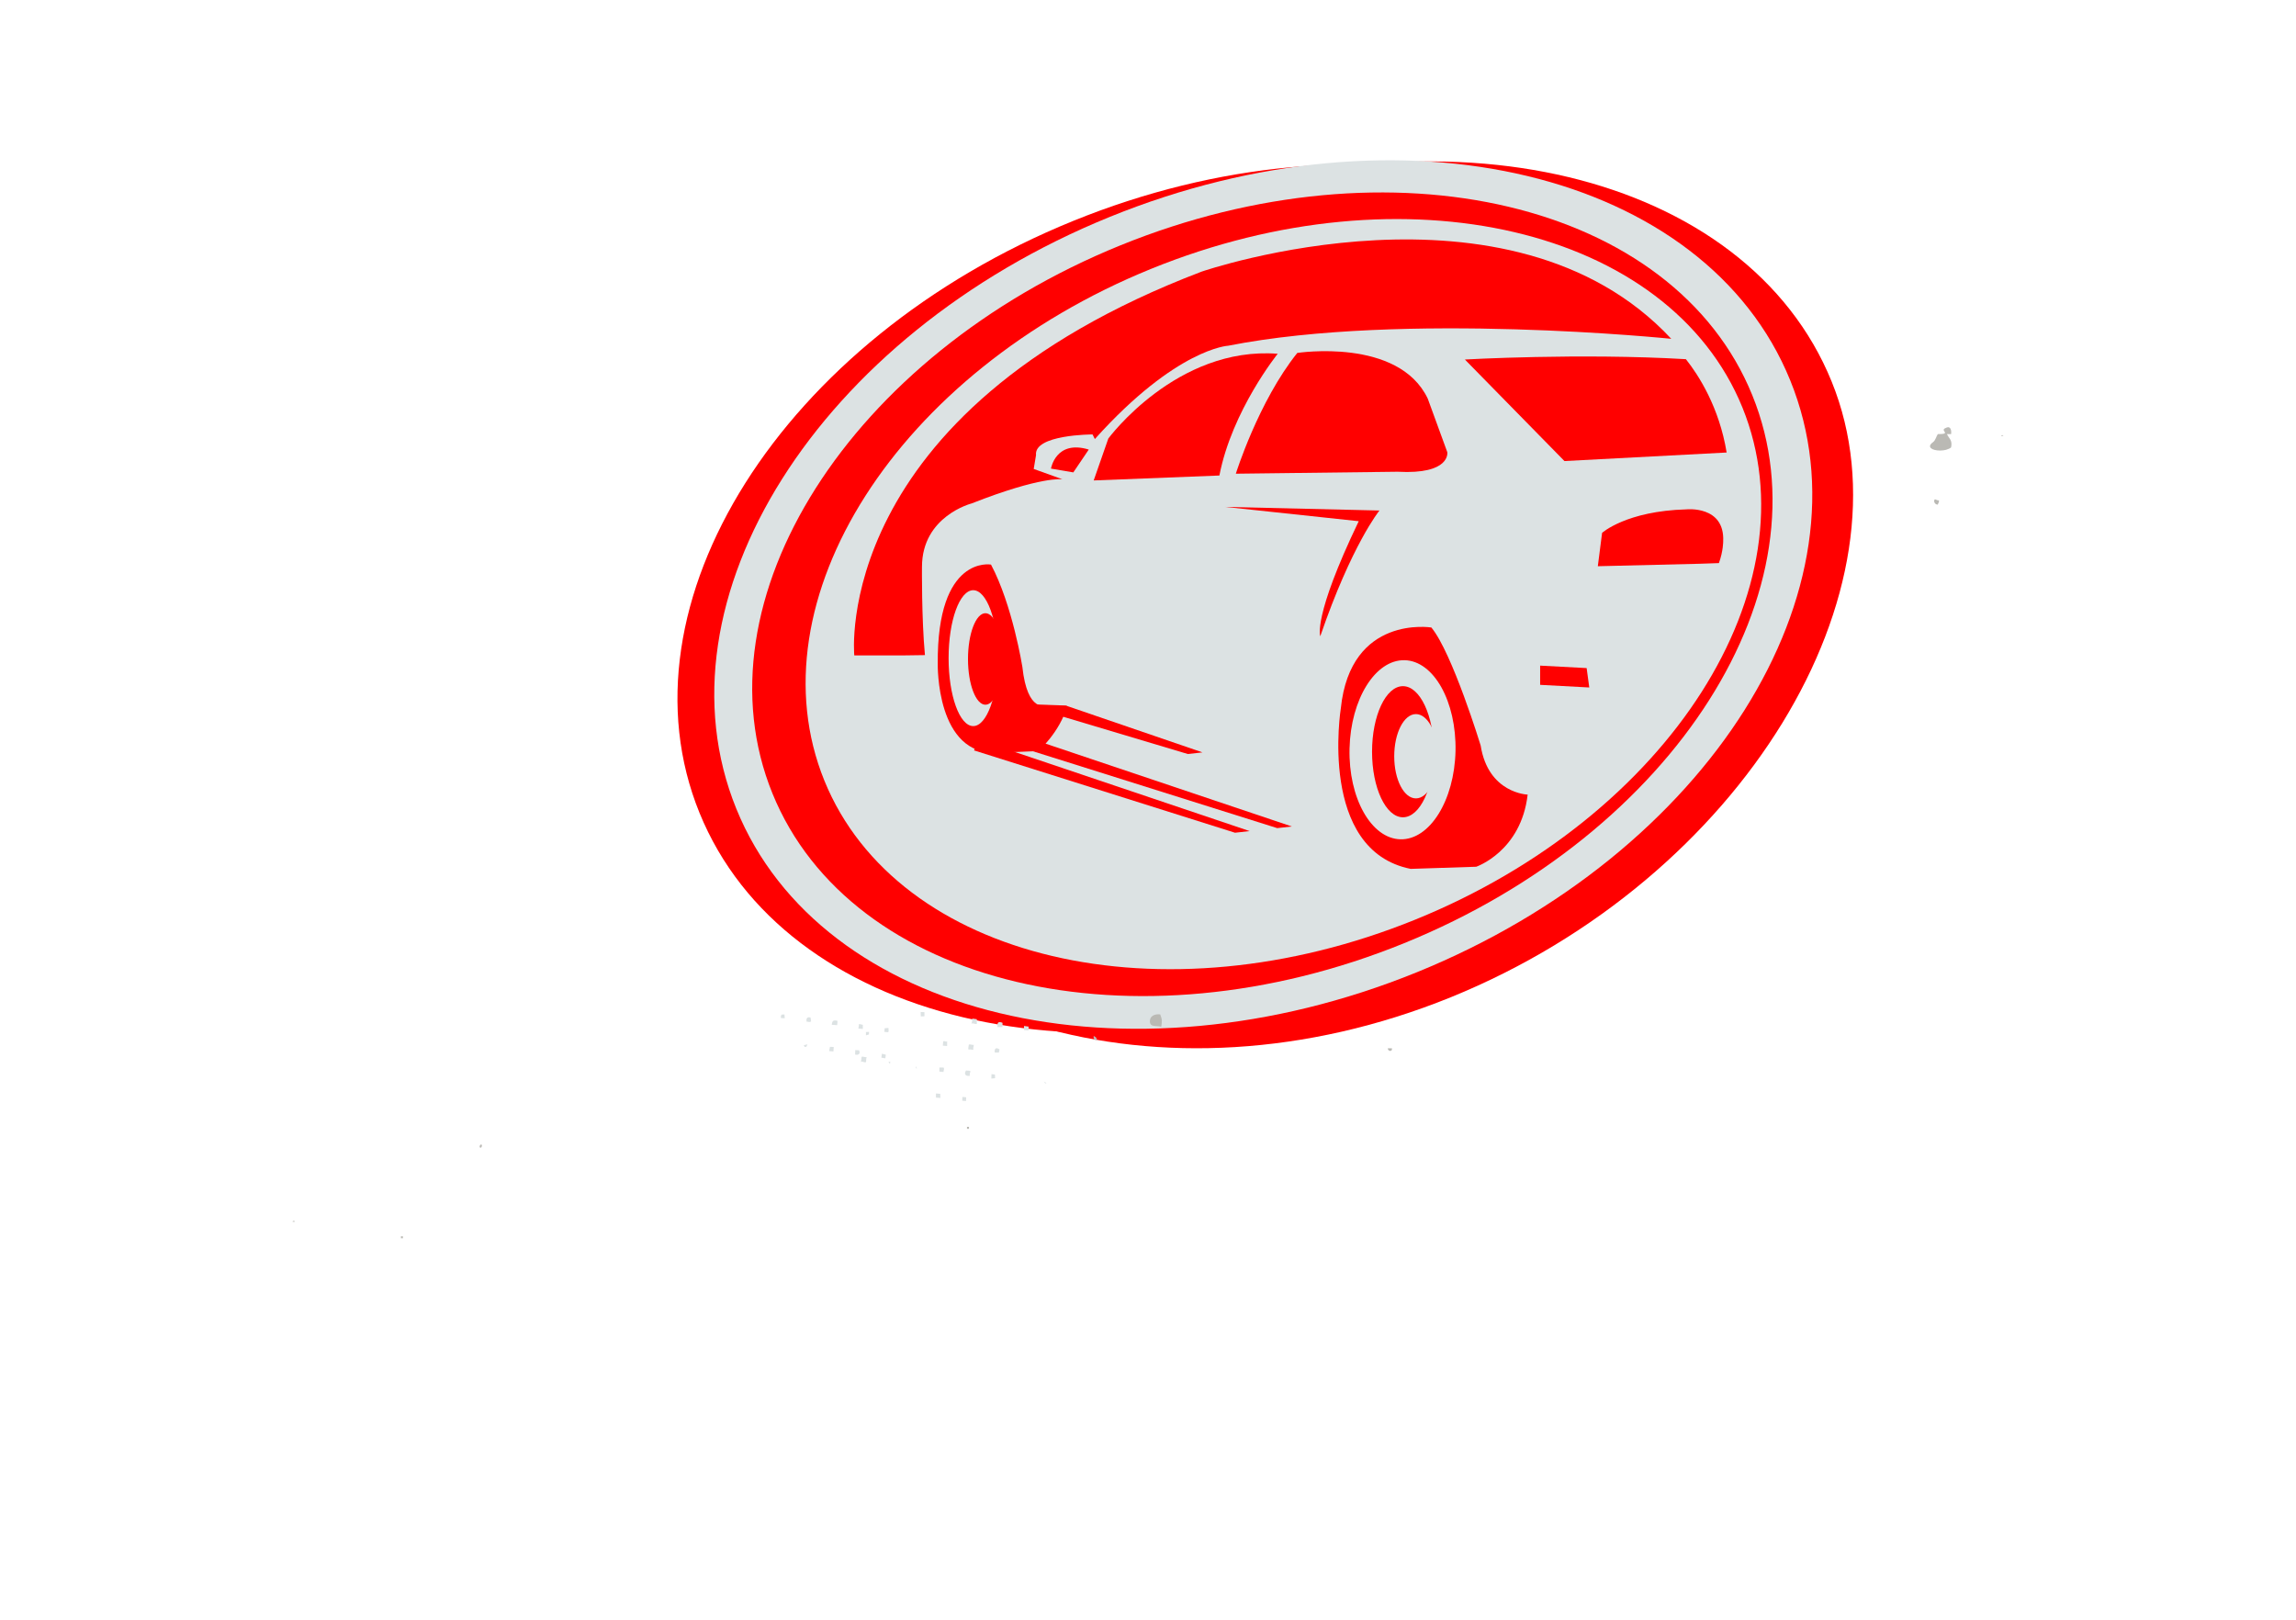 <svg xmlns="http://www.w3.org/2000/svg" version="1.1" xmlns:xlink="http://www.w3.org/1999/xlink" xmlns:svgjs="http://svgjs.dev/svgjs" viewBox="0 0 13.973 9.862"><g transform="matrix(1,0,0,1,0.975,7.786)"><rect width="13.973" height="13.973" x="-0.975" y="-9.841" fill="#ffffff"></rect><g><path d=" M 0.608 0.03 Q 0.784 0.03 0.913 0.094 Q 1.042 0.158 1.112 0.275 Q 1.182 0.393 1.182 0.555 Q 1.182 0.717 1.112 0.835 Q 1.042 0.953 0.913 1.016 Q 0.784 1.08 0.608 1.08 L 0.251 1.08 L 0.249 1.017 Q 0.292 1.017 0.34 1.017 Q 0.387 1.017 0.431 1.017 Q 0.476 1.017 0.512 1.017 Q 0.547 1.017 0.569 1.017 Q 0.59 1.017 0.59 1.017 Q 0.698 1.017 0.775 0.961 Q 0.854 0.905 0.896 0.801 Q 0.938 0.698 0.938 0.555 Q 0.938 0.413 0.896 0.309 Q 0.854 0.206 0.775 0.149 Q 0.698 0.093 0.59 0.093 Q 0.59 0.093 0.568 0.093 Q 0.546 0.093 0.509 0.093 Q 0.471 0.093 0.424 0.093 Q 0.378 0.093 0.329 0.093 Q 0.279 0.093 0.234 0.093 L 0.234 0.03 L 0.608 0.03 M 0.404 0.03 L 0.404 1.08 L 0.178 1.08 L 0.178 0.03 L 0.404 0.03 M 0.183 0.971 L 0.183 1.08 L 0.063 1.08 L 0.063 1.065 Q 0.063 1.065 0.073 1.065 Q 0.083 1.065 0.083 1.065 Q 0.121 1.065 0.149 1.037 Q 0.177 1.01 0.178 0.971 L 0.183 0.971 M 0.183 0.14 L 0.178 0.14 Q 0.178 0.101 0.15 0.073 Q 0.121 0.045 0.083 0.045 Q 0.083 0.045 0.073 0.045 Q 0.065 0.045 0.065 0.045 L 0.063 0.03 L 0.183 0.03 L 0.183 0.14 M 1.618 0.03 L 1.618 1.08 L 1.393 1.08 L 1.393 0.03 L 1.618 0.03 M 2.014 1.016 L 2.05 1.08 L 1.614 1.08 L 1.614 1.016 L 2.014 1.016 M 1.959 0.531 L 1.959 0.594 L 1.614 0.594 L 1.614 0.531 L 1.959 0.531 M 2.032 0.03 L 2.032 0.095 L 1.614 0.095 L 1.614 0.03 L 2.032 0.03 M 2.124 0.774 L 2.055 1.08 L 1.761 1.08 L 1.815 1.016 Q 1.89 1.016 1.947 0.986 Q 2.004 0.957 2.044 0.902 Q 2.085 0.848 2.109 0.774 L 2.124 0.774 M 1.959 0.591 L 1.959 0.735 L 1.944 0.735 L 1.944 0.722 Q 1.944 0.667 1.908 0.632 Q 1.872 0.596 1.816 0.594 L 1.816 0.591 L 1.959 0.591 M 1.959 0.39 L 1.959 0.534 L 1.816 0.534 L 1.816 0.531 Q 1.872 0.53 1.908 0.493 Q 1.944 0.456 1.944 0.402 L 1.944 0.39 L 1.959 0.39 M 2.032 0.09 L 2.032 0.266 L 2.017 0.266 L 2.017 0.248 Q 2.017 0.179 1.976 0.137 Q 1.935 0.095 1.864 0.093 L 1.864 0.09 L 2.032 0.09 M 2.032 0.003 L 2.032 0.046 L 1.849 0.03 Q 1.882 0.03 1.919 0.026 Q 1.956 0.021 1.987 0.015 Q 2.019 0.009 2.032 0.003 M 1.398 0.971 L 1.398 1.08 L 1.278 1.08 L 1.278 1.065 Q 1.278 1.065 1.288 1.065 Q 1.297 1.065 1.297 1.065 Q 1.336 1.065 1.364 1.037 Q 1.392 1.01 1.393 0.971 L 1.398 0.971 M 1.398 0.14 L 1.393 0.14 Q 1.392 0.101 1.364 0.073 Q 1.336 0.045 1.297 0.045 Q 1.297 0.045 1.288 0.045 Q 1.278 0.045 1.278 0.045 L 1.278 0.03 L 1.398 0.03 L 1.398 0.14 M 2.78 0.034 L 2.78 1.08 L 2.555 1.08 L 2.555 0.034 L 2.78 0.034 M 3.147 0.028 L 3.147 0.092 L 2.187 0.092 L 2.187 0.028 L 3.147 0.028 M 3.147 0.087 L 3.147 0.264 L 3.132 0.263 L 3.132 0.246 Q 3.132 0.176 3.091 0.134 Q 3.05 0.093 2.979 0.092 L 2.979 0.087 L 3.147 0.087 M 3.147 0.002 L 3.147 0.045 L 2.964 0.028 Q 2.997 0.028 3.034 0.024 Q 3.071 0.02 3.102 0.014 Q 3.134 0.008 3.147 0.002 M 2.559 0.971 L 2.559 1.08 L 2.439 1.08 L 2.439 1.065 Q 2.439 1.065 2.449 1.065 Q 2.459 1.065 2.459 1.065 Q 2.498 1.065 2.525 1.037 Q 2.553 1.01 2.555 0.971 L 2.559 0.971 M 2.775 0.971 L 2.78 0.971 Q 2.781 1.01 2.809 1.037 Q 2.837 1.065 2.876 1.065 Q 2.876 1.065 2.885 1.065 Q 2.895 1.065 2.895 1.065 L 2.895 1.08 L 2.775 1.08 L 2.775 0.971 M 2.354 0.087 L 2.354 0.092 Q 2.285 0.093 2.243 0.134 Q 2.202 0.176 2.202 0.246 L 2.202 0.263 L 2.187 0.264 L 2.187 0.087 L 2.354 0.087 M 2.187 0.002 Q 2.202 0.008 2.233 0.014 Q 2.264 0.02 2.301 0.024 Q 2.339 0.028 2.37 0.028 L 2.187 0.045 L 2.187 0.002 M 3.568 0 L 4.057 1.071 L 3.789 1.071 L 3.477 0.29 L 3.568 0 M 3.246 0.971 Q 3.234 1.001 3.241 1.022 Q 3.249 1.042 3.267 1.054 Q 3.285 1.065 3.303 1.065 L 3.316 1.065 L 3.316 1.08 L 2.995 1.08 L 2.995 1.065 Q 2.995 1.065 3.002 1.065 Q 3.009 1.065 3.009 1.065 Q 3.043 1.065 3.08 1.043 Q 3.117 1.022 3.141 0.971 L 3.246 0.971 M 3.568 0 L 3.574 0.183 L 3.202 1.076 L 3.093 1.076 L 3.481 0.197 Q 3.486 0.188 3.497 0.163 Q 3.508 0.138 3.521 0.107 Q 3.534 0.075 3.544 0.046 Q 3.555 0.016 3.555 0 L 3.568 0 M 3.726 0.723 L 3.726 0.786 L 3.285 0.786 L 3.285 0.723 L 3.726 0.723 M 3.748 0.971 L 4.011 0.971 Q 4.036 1.022 4.072 1.043 Q 4.108 1.065 4.143 1.065 Q 4.143 1.065 4.149 1.065 Q 4.155 1.065 4.155 1.065 L 4.155 1.08 L 3.678 1.08 L 3.678 1.065 L 3.691 1.065 Q 3.721 1.065 3.744 1.04 Q 3.766 1.016 3.748 0.971 M 4.519 0.03 L 4.519 1.08 L 4.294 1.08 L 4.294 0.03 L 4.519 0.03 M 4.299 0.971 L 4.299 1.08 L 4.179 1.08 L 4.179 1.065 Q 4.179 1.065 4.189 1.065 Q 4.198 1.065 4.198 1.065 Q 4.237 1.065 4.265 1.037 Q 4.293 1.01 4.294 0.971 L 4.299 0.971 M 4.299 0.14 L 4.294 0.14 Q 4.293 0.101 4.265 0.073 Q 4.237 0.045 4.198 0.045 Q 4.198 0.045 4.189 0.045 Q 4.179 0.045 4.179 0.045 L 4.179 0.03 L 4.299 0.03 L 4.299 0.14 M 4.515 0.971 L 4.519 0.971 Q 4.521 1.01 4.549 1.037 Q 4.576 1.065 4.615 1.065 Q 4.615 1.065 4.624 1.065 Q 4.633 1.065 4.635 1.065 L 4.635 1.08 L 4.515 1.08 L 4.515 0.971 M 4.515 0.14 L 4.515 0.03 L 4.635 0.03 L 4.635 0.045 Q 4.633 0.045 4.624 0.045 Q 4.615 0.045 4.615 0.045 Q 4.576 0.045 4.549 0.073 Q 4.521 0.101 4.519 0.14 L 4.515 0.14 M 5.103 0.03 L 5.103 1.08 L 4.878 1.08 L 4.878 0.03 L 5.103 0.03 M 5.499 1.016 L 5.535 1.08 L 5.098 1.08 L 5.098 1.016 L 5.499 1.016 M 5.608 0.774 L 5.539 1.08 L 5.245 1.08 L 5.299 1.016 Q 5.374 1.016 5.431 0.986 Q 5.488 0.957 5.529 0.902 Q 5.569 0.848 5.593 0.774 L 5.608 0.774 M 4.882 0.971 L 4.882 1.08 L 4.762 1.08 L 4.762 1.065 Q 4.762 1.065 4.772 1.065 Q 4.782 1.065 4.782 1.065 Q 4.821 1.065 4.849 1.037 Q 4.876 1.01 4.878 0.971 L 4.882 0.971 M 4.882 0.14 L 4.878 0.14 Q 4.876 0.101 4.849 0.073 Q 4.821 0.045 4.782 0.045 Q 4.782 0.045 4.772 0.045 Q 4.762 0.045 4.762 0.045 L 4.762 0.03 L 4.882 0.03 L 4.882 0.14 M 5.098 0.14 L 5.098 0.03 L 5.218 0.03 L 5.218 0.045 Q 5.217 0.045 5.208 0.045 Q 5.199 0.045 5.199 0.045 Q 5.16 0.045 5.132 0.073 Q 5.104 0.101 5.103 0.14 L 5.098 0.14 M 6.613 0.03 Q 6.79 0.03 6.919 0.094 Q 7.048 0.158 7.118 0.275 Q 7.188 0.393 7.188 0.555 Q 7.188 0.717 7.118 0.835 Q 7.048 0.953 6.919 1.016 Q 6.79 1.08 6.613 1.08 L 6.256 1.08 L 6.255 1.017 Q 6.298 1.017 6.346 1.017 Q 6.393 1.017 6.437 1.017 Q 6.481 1.017 6.517 1.017 Q 6.553 1.017 6.574 1.017 Q 6.595 1.017 6.595 1.017 Q 6.703 1.017 6.781 0.961 Q 6.859 0.905 6.901 0.801 Q 6.943 0.698 6.943 0.555 Q 6.943 0.413 6.901 0.309 Q 6.859 0.206 6.781 0.149 Q 6.703 0.093 6.595 0.093 Q 6.595 0.093 6.574 0.093 Q 6.552 0.093 6.514 0.093 Q 6.477 0.093 6.43 0.093 Q 6.384 0.093 6.334 0.093 Q 6.285 0.093 6.24 0.093 L 6.24 0.03 L 6.613 0.03 M 6.409 0.03 L 6.409 1.08 L 6.184 1.08 L 6.184 0.03 L 6.409 0.03 M 6.189 0.971 L 6.189 1.08 L 6.069 1.08 L 6.069 1.065 Q 6.069 1.065 6.079 1.065 Q 6.088 1.065 6.088 1.065 Q 6.127 1.065 6.155 1.037 Q 6.183 1.01 6.184 0.971 L 6.189 0.971 M 6.189 0.14 L 6.184 0.14 Q 6.184 0.101 6.156 0.073 Q 6.127 0.045 6.088 0.045 Q 6.088 0.045 6.079 0.045 Q 6.07 0.045 6.07 0.045 L 6.069 0.03 L 6.189 0.03 L 6.189 0.14 M 7.624 0.03 L 7.624 1.08 L 7.399 1.08 L 7.399 0.03 L 7.624 0.03 M 7.404 0.971 L 7.404 1.08 L 7.284 1.08 L 7.284 1.065 Q 7.284 1.065 7.294 1.065 Q 7.303 1.065 7.303 1.065 Q 7.342 1.065 7.37 1.037 Q 7.398 1.01 7.399 0.971 L 7.404 0.971 M 7.404 0.14 L 7.399 0.14 Q 7.398 0.101 7.37 0.073 Q 7.342 0.045 7.303 0.045 Q 7.303 0.045 7.294 0.045 Q 7.284 0.045 7.284 0.045 L 7.284 0.03 L 7.404 0.03 L 7.404 0.14 M 7.62 0.971 L 7.624 0.971 Q 7.626 1.01 7.654 1.037 Q 7.681 1.065 7.72 1.065 Q 7.72 1.065 7.729 1.065 Q 7.738 1.065 7.74 1.065 L 7.74 1.08 L 7.62 1.08 L 7.62 0.971 M 7.62 0.14 L 7.62 0.03 L 7.74 0.03 L 7.74 0.045 Q 7.738 0.045 7.729 0.045 Q 7.72 0.045 7.72 0.045 Q 7.681 0.045 7.654 0.073 Q 7.626 0.101 7.624 0.14 L 7.62 0.14 M 8.193 0.03 L 8.386 0.03 Q 8.454 0.03 8.518 0.045 Q 8.583 0.06 8.633 0.093 Q 8.683 0.126 8.713 0.18 Q 8.743 0.234 8.743 0.314 Q 8.743 0.377 8.717 0.439 Q 8.691 0.501 8.637 0.545 Q 8.583 0.59 8.497 0.599 Q 8.545 0.614 8.585 0.653 Q 8.625 0.692 8.65 0.731 Q 8.652 0.734 8.668 0.758 Q 8.683 0.782 8.707 0.817 Q 8.73 0.852 8.755 0.888 Q 8.781 0.924 8.802 0.951 Q 8.835 0.992 8.862 1.016 Q 8.889 1.041 8.919 1.052 Q 8.949 1.064 8.988 1.065 L 8.988 1.08 L 8.841 1.08 Q 8.76 1.08 8.694 1.065 Q 8.628 1.05 8.577 1.016 Q 8.526 0.983 8.488 0.924 Q 8.476 0.906 8.462 0.878 Q 8.448 0.851 8.433 0.819 Q 8.418 0.788 8.404 0.758 Q 8.389 0.729 8.379 0.705 Q 8.368 0.681 8.364 0.667 Q 8.344 0.62 8.318 0.596 Q 8.292 0.572 8.262 0.567 L 8.262 0.552 Q 8.266 0.552 8.28 0.552 Q 8.293 0.552 8.308 0.552 Q 8.349 0.552 8.387 0.536 Q 8.425 0.519 8.455 0.482 Q 8.485 0.444 8.497 0.378 Q 8.5 0.365 8.503 0.347 Q 8.505 0.329 8.503 0.306 Q 8.499 0.198 8.449 0.148 Q 8.4 0.098 8.326 0.096 Q 8.305 0.095 8.281 0.095 Q 8.256 0.096 8.236 0.096 Q 8.215 0.096 8.208 0.096 Q 8.208 0.095 8.204 0.079 Q 8.2 0.063 8.197 0.046 Q 8.193 0.03 8.193 0.03 M 8.212 0.03 L 8.212 1.08 L 7.987 1.08 L 7.987 0.03 L 8.212 0.03 M 7.992 0.971 L 7.992 1.08 L 7.872 1.08 L 7.872 1.065 Q 7.873 1.065 7.882 1.065 Q 7.89 1.065 7.891 1.065 Q 7.93 1.065 7.958 1.037 Q 7.986 1.01 7.987 0.971 L 7.992 0.971 M 7.992 0.14 L 7.987 0.14 Q 7.986 0.101 7.958 0.073 Q 7.93 0.045 7.891 0.045 Q 7.89 0.045 7.882 0.045 Q 7.873 0.045 7.872 0.045 L 7.872 0.03 L 7.992 0.03 L 7.992 0.14 M 8.208 0.971 L 8.212 0.971 Q 8.212 1.01 8.241 1.037 Q 8.269 1.065 8.308 1.065 Q 8.311 1.065 8.319 1.065 Q 8.326 1.065 8.326 1.065 L 8.326 1.08 L 8.208 1.08 L 8.208 0.971 M 9.313 0.03 L 9.313 1.08 L 9.088 1.08 L 9.088 0.03 L 9.313 0.03 M 9.709 1.016 L 9.745 1.08 L 9.309 1.08 L 9.309 1.016 L 9.709 1.016 M 9.654 0.531 L 9.654 0.594 L 9.309 0.594 L 9.309 0.531 L 9.654 0.531 M 9.727 0.03 L 9.727 0.095 L 9.309 0.095 L 9.309 0.03 L 9.727 0.03 M 9.819 0.774 L 9.75 1.08 L 9.456 1.08 L 9.51 1.016 Q 9.585 1.016 9.642 0.986 Q 9.699 0.957 9.739 0.902 Q 9.78 0.848 9.804 0.774 L 9.819 0.774 M 9.654 0.591 L 9.654 0.735 L 9.639 0.735 L 9.639 0.722 Q 9.639 0.667 9.603 0.632 Q 9.567 0.596 9.511 0.594 L 9.511 0.591 L 9.654 0.591 M 9.654 0.39 L 9.654 0.534 L 9.511 0.534 L 9.511 0.531 Q 9.567 0.53 9.603 0.493 Q 9.639 0.456 9.639 0.402 L 9.639 0.39 L 9.654 0.39 M 9.727 0.09 L 9.727 0.266 L 9.712 0.266 L 9.712 0.248 Q 9.712 0.179 9.671 0.137 Q 9.63 0.095 9.559 0.093 L 9.559 0.09 L 9.727 0.09 M 9.727 0.003 L 9.727 0.046 L 9.544 0.03 Q 9.577 0.03 9.614 0.026 Q 9.651 0.021 9.682 0.015 Q 9.714 0.009 9.727 0.003 M 9.093 0.971 L 9.093 1.08 L 8.973 1.08 L 8.973 1.065 Q 8.973 1.065 8.983 1.065 Q 8.992 1.065 8.992 1.065 Q 9.031 1.065 9.059 1.037 Q 9.087 1.01 9.088 0.971 L 9.093 0.971 M 9.093 0.14 L 9.088 0.14 Q 9.087 0.101 9.059 0.073 Q 9.031 0.045 8.992 0.045 Q 8.992 0.045 8.983 0.045 Q 8.973 0.045 8.973 0.045 L 8.973 0.03 L 9.093 0.03 L 9.093 0.14 M 10.932 0.642 L 10.946 0.9 Q 10.913 0.956 10.857 1.001 Q 10.802 1.046 10.719 1.073 Q 10.637 1.101 10.524 1.101 Q 10.341 1.1 10.204 1.034 Q 10.067 0.969 9.992 0.848 Q 9.917 0.726 9.917 0.554 Q 9.917 0.386 9.99 0.263 Q 10.064 0.141 10.201 0.075 Q 10.338 0.009 10.529 0.009 Q 10.649 0.009 10.744 0.033 Q 10.839 0.057 10.902 0.092 L 10.905 0.348 L 10.892 0.348 Q 10.851 0.2 10.76 0.136 Q 10.668 0.072 10.545 0.072 Q 10.425 0.072 10.34 0.131 Q 10.254 0.189 10.208 0.296 Q 10.161 0.402 10.161 0.551 Q 10.161 0.699 10.205 0.807 Q 10.25 0.915 10.331 0.975 Q 10.413 1.035 10.524 1.038 Q 10.64 1.038 10.719 1.001 Q 10.799 0.963 10.847 0.876 Q 10.896 0.789 10.92 0.642 L 10.932 0.642 M 11.636 0.034 L 11.636 1.08 L 11.411 1.08 L 11.411 0.034 L 11.636 0.034 M 12.003 0.028 L 12.003 0.092 L 11.043 0.092 L 11.043 0.028 L 12.003 0.028 M 12.003 0.087 L 12.003 0.264 L 11.988 0.263 L 11.988 0.246 Q 11.988 0.176 11.947 0.134 Q 11.906 0.093 11.835 0.092 L 11.835 0.087 L 12.003 0.087 M 12.003 0.002 L 12.003 0.045 L 11.82 0.028 Q 11.853 0.028 11.89 0.024 Q 11.927 0.02 11.958 0.014 Q 11.99 0.008 12.003 0.002 M 11.415 0.971 L 11.415 1.08 L 11.295 1.08 L 11.295 1.065 Q 11.295 1.065 11.305 1.065 Q 11.315 1.065 11.315 1.065 Q 11.354 1.065 11.381 1.037 Q 11.409 1.01 11.411 0.971 L 11.415 0.971 M 11.631 0.971 L 11.636 0.971 Q 11.637 1.01 11.665 1.037 Q 11.693 1.065 11.732 1.065 Q 11.732 1.065 11.741 1.065 Q 11.751 1.065 11.751 1.065 L 11.751 1.08 L 11.631 1.08 L 11.631 0.971 M 11.21 0.087 L 11.21 0.092 Q 11.141 0.093 11.099 0.134 Q 11.058 0.176 11.058 0.246 L 11.058 0.263 L 11.043 0.264 L 11.043 0.087 L 11.21 0.087 M 11.043 0.002 Q 11.058 0.008 11.089 0.014 Q 11.12 0.02 11.157 0.024 Q 11.195 0.028 11.226 0.028 L 11.043 0.045 L 11.043 0.002" fill="#ffffff" fill-rule="nonzero"></path></g><g></g><g clip-path="url(#SvgjsClipPath1002)"><g clip-path="url(#b4b85c17f-eaaa-4a0b-8272-aebd88ee70158323d619-a97f-405d-951a-021124fef76b)"><path d=" M 3.758 -2.857 C 4.274 -1.588 6.084 -0.998 7.855 -1.717 C 9.626 -2.437 10.688 -4.195 10.172 -5.464 C 9.656 -6.734 7.802 -7.179 6.031 -6.459 C 4.26 -5.739 3.242 -4.127 3.758 -2.857" fill="#ff0000" transform="matrix(1,0,0,1,0,0)" fill-rule="nonzero"></path></g><g clip-path="url(#b4b85c17f-eaaa-4a0b-8272-aebd88ee70158323d619-a97f-405d-951a-021124fef76b)"><path d=" M 3.978 -2.951 C 4.455 -1.778 6.176 -1.369 7.823 -2.039 C 9.469 -2.708 10.418 -4.201 9.941 -5.374 C 9.464 -6.547 7.743 -6.955 6.096 -6.286 C 4.45 -5.617 3.501 -4.123 3.978 -2.951" fill="#ff0000" transform="matrix(1,0,0,1,0,0)" fill-rule="nonzero"></path></g><g clip-path="url(#b4b85c17f-eaaa-4a0b-8272-aebd88ee70158323d619-a97f-405d-951a-021124fef76b)"><path d=" M 5.146 -3.795 C 5.146 -3.634 5.208 -3.504 5.284 -3.504 C 5.359 -3.504 5.421 -3.634 5.421 -3.795 C 5.421 -3.956 5.359 -4.087 5.284 -4.087 C 5.208 -4.087 5.146 -3.956 5.146 -3.795" fill="#ff0000" transform="matrix(1,0,0,1,0,0)" fill-rule="nonzero"></path></g><g clip-path="url(#b4b85c17f-eaaa-4a0b-8272-aebd88ee70158323d619-a97f-405d-951a-021124fef76b)"><path d=" M 9.88 -5.299 C 9.436 -6.392 7.825 -6.77 6.283 -6.143 C 4.74 -5.516 3.85 -4.122 4.294 -3.028 C 4.739 -1.935 6.35 -1.557 7.892 -2.184 C 9.435 -2.811 10.325 -4.205 9.88 -5.299" fill="#ff0000" transform="matrix(1,0,0,1,0,0)" fill-rule="nonzero"></path></g><g clip-path="url(#b4b85c17f-eaaa-4a0b-8272-aebd88ee70158323d619-a97f-405d-951a-021124fef76b)"><path d=" M 9.448 -5.718 C 9.448 -5.718 7.817 -5.885 6.752 -5.675 C 6.752 -5.675 6.437 -5.661 5.94 -5.107 L 5.926 -5.135 C 5.926 -5.135 5.568 -5.135 5.582 -5.009 L 5.568 -4.925 L 5.743 -4.862 C 5.743 -4.862 5.617 -4.883 5.19 -4.715 C 5.19 -4.715 4.888 -4.638 4.888 -4.33 C 4.888 -4.33 4.885 -4.016 4.906 -3.792 L 4.761 -3.79 L 4.476 -3.79 C 4.476 -3.79 4.326 -5.264 6.59 -6.126 C 6.59 -6.126 8.465 -6.773 9.448 -5.718" fill="#ff0000" transform="matrix(1,0,0,1,0,0)" fill-rule="nonzero"></path></g><g clip-path="url(#b4b85c17f-eaaa-4a0b-8272-aebd88ee70158323d619-a97f-405d-951a-021124fef76b)"><path d=" M 5.307 -4.343 C 5.307 -4.343 4.978 -4.403 4.984 -3.738 C 4.984 -3.738 4.972 -3.175 5.349 -3.199 L 5.596 -3.209 C 5.596 -3.209 5.726 -3.322 5.771 -3.482 L 5.643 -3.486 C 5.643 -3.486 5.529 -3.438 5.499 -3.72 C 5.499 -3.72 5.439 -4.097 5.307 -4.343" fill="#ff0000" transform="matrix(1,0,0,1,0,0)" fill-rule="nonzero"></path></g><g clip-path="url(#b4b85c17f-eaaa-4a0b-8272-aebd88ee70158323d619-a97f-405d-951a-021124fef76b)"><path d=" M 5.05 -3.774 C 5.05 -3.545 5.117 -3.36 5.2 -3.36 C 5.282 -3.36 5.349 -3.545 5.349 -3.774 C 5.349 -4.002 5.282 -4.187 5.2 -4.187 C 5.117 -4.187 5.05 -4.002 5.05 -3.774" fill="#ff0000" transform="matrix(1,0,0,1,0,0)" fill-rule="nonzero"></path></g><g clip-path="url(#b4b85c17f-eaaa-4a0b-8272-aebd88ee70158323d619-a97f-405d-951a-021124fef76b)"><path d=" M 8.288 -3.242 C 8.288 -3.242 8.115 -3.808 7.988 -3.96 C 7.988 -3.96 7.496 -4.04 7.437 -3.468 C 7.437 -3.468 7.297 -2.604 7.862 -2.491 L 8.261 -2.504 C 8.261 -2.504 8.534 -2.597 8.574 -2.943 C 8.574 -2.943 8.334 -2.95 8.288 -3.242 M 7.8 -2.671 C 7.622 -2.675 7.483 -2.922 7.49 -3.223 C 7.497 -3.524 7.646 -3.765 7.825 -3.761 C 8.003 -3.757 8.141 -3.51 8.135 -3.209 C 8.128 -2.907 7.978 -2.667 7.8 -2.671" fill="#ff0000" transform="matrix(1,0,0,1,0,0)" fill-rule="nonzero"></path></g><g clip-path="url(#b4b85c17f-eaaa-4a0b-8272-aebd88ee70158323d619-a97f-405d-951a-021124fef76b)"><path d=" M 9.622 -4.348 L 9.001 -4.333 L 9.027 -4.537 C 9.027 -4.537 9.174 -4.669 9.54 -4.679 C 9.54 -4.679 9.774 -4.704 9.764 -4.486 C 9.764 -4.486 9.765 -4.427 9.738 -4.352 Z" fill="#ff0000" transform="matrix(1,0,0,1,0,0)" fill-rule="nonzero"></path></g><g clip-path="url(#b4b85c17f-eaaa-4a0b-8272-aebd88ee70158323d619-a97f-405d-951a-021124fef76b)"><path d=" M 5.933 -4.855 L 6.022 -5.11 C 6.022 -5.11 6.437 -5.673 7.053 -5.626 C 7.053 -5.626 6.775 -5.282 6.698 -4.885 Z" fill="#ff0000" transform="matrix(1,0,0,1,0,0)" fill-rule="nonzero"></path></g><g clip-path="url(#b4b85c17f-eaaa-4a0b-8272-aebd88ee70158323d619-a97f-405d-951a-021124fef76b)"><path d=" M 6.798 -4.897 C 6.798 -4.897 6.935 -5.335 7.172 -5.632 C 7.172 -5.632 7.788 -5.727 7.966 -5.353 L 8.085 -5.027 C 8.085 -5.027 8.108 -4.891 7.782 -4.908 Z" fill="#ff0000" transform="matrix(1,0,0,1,0,0)" fill-rule="nonzero"></path></g><g clip-path="url(#b4b85c17f-eaaa-4a0b-8272-aebd88ee70158323d619-a97f-405d-951a-021124fef76b)"><path d=" M 7.627 -3.204 C 7.627 -2.984 7.711 -2.805 7.815 -2.805 C 7.919 -2.805 8.003 -2.984 8.003 -3.204 C 8.003 -3.424 7.919 -3.603 7.815 -3.603 C 7.711 -3.603 7.627 -3.424 7.627 -3.204" fill="#ff0000" transform="matrix(1,0,0,1,0,0)" fill-rule="nonzero"></path></g><g clip-path="url(#b4b85c17f-eaaa-4a0b-8272-aebd88ee70158323d619-a97f-405d-951a-021124fef76b)"><path d=" M 5.903 -5.043 L 5.809 -4.905 L 5.673 -4.927 C 5.673 -4.927 5.702 -5.104 5.903 -5.043" fill="#ff0000" transform="matrix(1,0,0,1,0,0)" fill-rule="nonzero"></path></g><g clip-path="url(#b4b85c17f-eaaa-4a0b-8272-aebd88ee70158323d619-a97f-405d-951a-021124fef76b)"><path d=" M 5.228 -3.285 L 5.238 -3.275 L 6.882 -2.722 L 6.793 -2.711 L 5.205 -3.212 Z" fill="#ff0000" transform="matrix(1,0,0,1,0,0)" fill-rule="nonzero"></path></g><g clip-path="url(#b4b85c17f-eaaa-4a0b-8272-aebd88ee70158323d619-a97f-405d-951a-021124fef76b)"><path d=" M 5.484 -3.313 L 5.495 -3.302 L 7.138 -2.749 L 7.05 -2.739 L 5.461 -3.239 Z" fill="#ff0000" transform="matrix(1,0,0,1,0,0)" fill-rule="nonzero"></path></g><g clip-path="url(#b4b85c17f-eaaa-4a0b-8272-aebd88ee70158323d619-a97f-405d-951a-021124fef76b)"><path d=" M 5.513 -3.494 L 5.763 -3.485 L 6.595 -3.2 L 6.506 -3.19 L 5.729 -3.422 Z" fill="#ff0000" transform="matrix(1,0,0,1,0,0)" fill-rule="nonzero"></path></g><g clip-path="url(#b4b85c17f-eaaa-4a0b-8272-aebd88ee70158323d619-a97f-405d-951a-021124fef76b)"><path d=" M 8.65 -3.729 L 8.65 -3.611 L 8.949 -3.595 L 8.933 -3.713 Z" fill="#ff0000" transform="matrix(1,0,0,1,0,0)" fill-rule="nonzero"></path></g><g clip-path="url(#b4b85c17f-eaaa-4a0b-8272-aebd88ee70158323d619-a97f-405d-951a-021124fef76b)"><path d=" M 6.732 -4.695 L 7.671 -4.672 C 7.671 -4.672 7.503 -4.464 7.311 -3.907 C 7.311 -3.907 7.264 -4.02 7.546 -4.607 Z" fill="#ff0000" transform="matrix(1,0,0,1,0,0)" fill-rule="nonzero"></path></g><g clip-path="url(#b4b85c17f-eaaa-4a0b-8272-aebd88ee70158323d619-a97f-405d-951a-021124fef76b)"><path d=" M 5.69 -4.695 L 6.629 -4.672 C 6.629 -4.672 6.46 -4.464 6.269 -3.907 C 6.269 -3.907 6.221 -4.02 6.503 -4.607 Z" fill="#ff0000" transform="matrix(1,0,0,1,0,0)" fill-rule="nonzero"></path></g><g clip-path="url(#b4b85c17f-eaaa-4a0b-8272-aebd88ee70158323d619-a97f-405d-951a-021124fef76b)"><path d=" M 7.762 -3.176 C 7.762 -3.035 7.821 -2.92 7.894 -2.92 C 7.967 -2.92 8.027 -3.035 8.027 -3.176 C 8.027 -3.318 7.967 -3.433 7.894 -3.433 C 7.821 -3.433 7.762 -3.318 7.762 -3.176" fill="#ff0000" transform="matrix(1,0,0,1,0,0)" fill-rule="nonzero"></path></g><g clip-path="url(#b4b85c17f-eaaa-4a0b-8272-aebd88ee70158323d619-a97f-405d-951a-021124fef76b)"><path d=" M 9.537 -5.593 C 8.892 -5.631 8.192 -5.591 8.192 -5.591 L 8.797 -4.973 L 9.785 -5.026 C 9.74 -5.3 9.615 -5.495 9.537 -5.593" fill="#ff0000" transform="matrix(1,0,0,1,0,0)" fill-rule="nonzero"></path></g><g clip-path="url(#b4b85c17f-eaaa-4a0b-8272-aebd88ee70158323d619-a97f-405d-951a-021124fef76b)"><path d=" M 5.168 -3.769 C 5.168 -3.615 5.215 -3.49 5.274 -3.49 C 5.332 -3.49 5.379 -3.615 5.379 -3.769 C 5.379 -3.922 5.332 -4.047 5.274 -4.047 C 5.215 -4.047 5.168 -3.922 5.168 -3.769" fill="#ff0000" transform="matrix(1,0,0,1,0,0)" fill-rule="nonzero"></path></g><g clip-path="url(#b4b85c17f-eaaa-4a0b-8272-aebd88ee70158323d619-a97f-405d-951a-021124fef76b)"><path d=" M 3.282 -2.839 C 3.798 -1.57 5.653 -1.124 7.424 -1.844 C 9.195 -2.564 10.213 -4.177 9.697 -5.446 C 9.181 -6.716 7.326 -7.161 5.555 -6.441 C 3.784 -5.721 2.766 -4.108 3.282 -2.839" fill="#ff0000" transform="matrix(1,0,0,1,0,0)" fill-rule="nonzero"></path></g><g clip-path="url(#b4b85c17f-eaaa-4a0b-8272-aebd88ee70158323d619-a97f-405d-951a-021124fef76b)"><path d=" M 3.502 -2.932 C 3.979 -1.759 5.7 -1.351 7.347 -2.021 C 8.993 -2.69 9.942 -4.183 9.465 -5.356 C 8.988 -6.529 7.267 -6.937 5.62 -6.268 C 3.974 -5.599 3.026 -4.105 3.502 -2.932" fill="#ff0000" transform="matrix(1,0,0,1,0,0)" fill-rule="nonzero"></path></g><g clip-path="url(#b4b85c17f-eaaa-4a0b-8272-aebd88ee70158323d619-a97f-405d-951a-021124fef76b)"><path d=" M 4.67 -3.777 C 4.67 -3.616 4.732 -3.486 4.808 -3.486 C 4.884 -3.486 4.945 -3.616 4.945 -3.777 C 4.945 -3.938 4.884 -4.068 4.808 -4.068 C 4.732 -4.068 4.67 -3.938 4.67 -3.777" fill="#ff0000" transform="matrix(1,0,0,1,0,0)" fill-rule="nonzero"></path></g><g clip-path="url(#b4b85c17f-eaaa-4a0b-8272-aebd88ee70158323d619-a97f-405d-951a-021124fef76b)"><path d=" M 9.405 -5.281 C 8.96 -6.374 7.349 -6.752 5.807 -6.125 C 4.264 -5.498 3.374 -4.103 3.819 -3.01 C 4.263 -1.917 5.874 -1.538 7.416 -2.165 C 8.959 -2.792 9.849 -4.187 9.405 -5.281" fill="#ff0000" transform="matrix(1,0,0,1,0,0)" fill-rule="nonzero"></path></g><g clip-path="url(#b4b85c17f-eaaa-4a0b-8272-aebd88ee70158323d619-a97f-405d-951a-021124fef76b)"><path d=" M 8.972 -5.699 C 8.972 -5.699 7.341 -5.867 6.277 -5.656 C 6.277 -5.656 5.961 -5.642 5.464 -5.089 L 5.45 -5.117 C 5.45 -5.117 5.093 -5.117 5.107 -4.991 L 5.093 -4.907 L 5.268 -4.844 C 5.268 -4.844 5.142 -4.865 4.714 -4.697 C 4.714 -4.697 4.412 -4.62 4.412 -4.311 C 4.412 -4.311 4.409 -3.998 4.43 -3.774 L 4.285 -3.772 L 4 -3.772 C 4 -3.772 3.85 -5.245 6.114 -6.108 C 6.114 -6.108 7.99 -6.754 8.972 -5.699" fill="#ff0000" transform="matrix(1,0,0,1,0,0)" fill-rule="nonzero"></path></g><g clip-path="url(#b4b85c17f-eaaa-4a0b-8272-aebd88ee70158323d619-a97f-405d-951a-021124fef76b)"><path d=" M 4.832 -4.325 C 4.832 -4.325 4.502 -4.385 4.508 -3.72 C 4.508 -3.72 4.496 -3.156 4.874 -3.18 L 5.121 -3.19 C 5.121 -3.19 5.25 -3.303 5.296 -3.463 L 5.167 -3.468 C 5.167 -3.468 5.053 -3.42 5.024 -3.702 C 5.024 -3.702 4.964 -4.079 4.832 -4.325" fill="#ff0000" transform="matrix(1,0,0,1,0,0)" fill-rule="nonzero"></path></g><g clip-path="url(#b4b85c17f-eaaa-4a0b-8272-aebd88ee70158323d619-a97f-405d-951a-021124fef76b)"><path d=" M 4.574 -3.756 C 4.574 -3.527 4.641 -3.342 4.724 -3.342 C 4.807 -3.342 4.874 -3.527 4.874 -3.756 C 4.874 -3.984 4.807 -4.169 4.724 -4.169 C 4.641 -4.169 4.574 -3.984 4.574 -3.756" fill="#ff0000" transform="matrix(1,0,0,1,0,0)" fill-rule="nonzero"></path></g><g clip-path="url(#b4b85c17f-eaaa-4a0b-8272-aebd88ee70158323d619-a97f-405d-951a-021124fef76b)"><path d=" M 7.812 -3.224 C 7.812 -3.224 7.639 -3.789 7.513 -3.942 C 7.513 -3.942 7.021 -4.022 6.961 -3.45 C 6.961 -3.45 6.821 -2.586 7.386 -2.473 L 7.785 -2.486 C 7.785 -2.486 8.058 -2.579 8.098 -2.925 C 8.098 -2.925 7.858 -2.932 7.812 -3.224 M 7.324 -2.652 C 7.146 -2.656 7.007 -2.904 7.014 -3.205 C 7.021 -3.506 7.171 -3.747 7.349 -3.742 C 7.527 -3.739 7.666 -3.491 7.659 -3.19 C 7.652 -2.889 7.502 -2.648 7.324 -2.652" fill="#ff0000" transform="matrix(1,0,0,1,0,0)" fill-rule="nonzero"></path></g><g clip-path="url(#b4b85c17f-eaaa-4a0b-8272-aebd88ee70158323d619-a97f-405d-951a-021124fef76b)"><path d=" M 9.146 -4.33 L 8.525 -4.315 L 8.551 -4.518 C 8.551 -4.518 8.698 -4.651 9.065 -4.661 C 9.065 -4.661 9.298 -4.686 9.288 -4.467 C 9.288 -4.467 9.289 -4.409 9.262 -4.334 Z" fill="#ff0000" transform="matrix(1,0,0,1,0,0)" fill-rule="nonzero"></path></g><g clip-path="url(#b4b85c17f-eaaa-4a0b-8272-aebd88ee70158323d619-a97f-405d-951a-021124fef76b)"><path d=" M 5.457 -4.837 L 5.546 -5.092 C 5.546 -5.092 5.961 -5.655 6.577 -5.607 C 6.577 -5.607 6.299 -5.264 6.222 -4.866 Z" fill="#ff0000" transform="matrix(1,0,0,1,0,0)" fill-rule="nonzero"></path></g><g clip-path="url(#b4b85c17f-eaaa-4a0b-8272-aebd88ee70158323d619-a97f-405d-951a-021124fef76b)"><path d=" M 6.323 -4.878 C 6.323 -4.878 6.459 -5.317 6.696 -5.613 C 6.696 -5.613 7.312 -5.708 7.49 -5.335 L 7.609 -5.009 C 7.609 -5.009 7.633 -4.872 7.307 -4.89 Z" fill="#ff0000" transform="matrix(1,0,0,1,0,0)" fill-rule="nonzero"></path></g><g clip-path="url(#b4b85c17f-eaaa-4a0b-8272-aebd88ee70158323d619-a97f-405d-951a-021124fef76b)"><path d=" M 7.151 -3.186 C 7.151 -2.966 7.236 -2.787 7.339 -2.787 C 7.443 -2.787 7.527 -2.966 7.527 -3.186 C 7.527 -3.406 7.443 -3.585 7.339 -3.585 C 7.236 -3.585 7.151 -3.406 7.151 -3.186" fill="#ff0000" transform="matrix(1,0,0,1,0,0)" fill-rule="nonzero"></path></g><g clip-path="url(#b4b85c17f-eaaa-4a0b-8272-aebd88ee70158323d619-a97f-405d-951a-021124fef76b)"><path d=" M 5.427 -5.025 L 5.333 -4.886 L 5.197 -4.909 C 5.197 -4.909 5.226 -5.086 5.427 -5.025" fill="#ff0000" transform="matrix(1,0,0,1,0,0)" fill-rule="nonzero"></path></g><g clip-path="url(#b4b85c17f-eaaa-4a0b-8272-aebd88ee70158323d619-a97f-405d-951a-021124fef76b)"><path d=" M 4.752 -3.267 L 4.762 -3.257 L 6.406 -2.703 L 6.317 -2.693 L 4.729 -3.194 Z" fill="#ff0000" transform="matrix(1,0,0,1,0,0)" fill-rule="nonzero"></path></g><g clip-path="url(#b4b85c17f-eaaa-4a0b-8272-aebd88ee70158323d619-a97f-405d-951a-021124fef76b)"><path d=" M 5.008 -3.294 L 5.019 -3.284 L 6.663 -2.731 L 6.574 -2.721 L 4.986 -3.221 Z" fill="#ff0000" transform="matrix(1,0,0,1,0,0)" fill-rule="nonzero"></path></g><g clip-path="url(#b4b85c17f-eaaa-4a0b-8272-aebd88ee70158323d619-a97f-405d-951a-021124fef76b)"><path d=" M 5.038 -3.476 L 5.287 -3.467 L 6.119 -3.182 L 6.03 -3.172 L 5.254 -3.404 Z" fill="#ff0000" transform="matrix(1,0,0,1,0,0)" fill-rule="nonzero"></path></g><g clip-path="url(#b4b85c17f-eaaa-4a0b-8272-aebd88ee70158323d619-a97f-405d-951a-021124fef76b)"><path d=" M 8.174 -3.71 L 8.174 -3.592 L 8.473 -3.577 L 8.457 -3.695 Z" fill="#ff0000" transform="matrix(1,0,0,1,0,0)" fill-rule="nonzero"></path></g><g clip-path="url(#b4b85c17f-eaaa-4a0b-8272-aebd88ee70158323d619-a97f-405d-951a-021124fef76b)"><path d=" M 6.256 -4.676 L 7.196 -4.654 C 7.196 -4.654 7.027 -4.446 6.836 -3.889 C 6.836 -3.889 6.788 -4.001 7.07 -4.589 Z" fill="#ff0000" transform="matrix(1,0,0,1,0,0)" fill-rule="nonzero"></path></g><g clip-path="url(#b4b85c17f-eaaa-4a0b-8272-aebd88ee70158323d619-a97f-405d-951a-021124fef76b)"><path d=" M 5.214 -4.676 L 6.153 -4.654 C 6.153 -4.654 5.985 -4.446 5.793 -3.889 C 5.793 -3.889 5.745 -4.001 6.028 -4.589 Z" fill="#ff0000" transform="matrix(1,0,0,1,0,0)" fill-rule="nonzero"></path></g><g clip-path="url(#b4b85c17f-eaaa-4a0b-8272-aebd88ee70158323d619-a97f-405d-951a-021124fef76b)"><path d=" M 7.286 -3.158 C 7.286 -3.016 7.345 -2.901 7.418 -2.901 C 7.491 -2.901 7.551 -3.016 7.551 -3.158 C 7.551 -3.3 7.491 -3.414 7.418 -3.414 C 7.345 -3.414 7.286 -3.3 7.286 -3.158" fill="#ff0000" transform="matrix(1,0,0,1,0,0)" fill-rule="nonzero"></path></g><g clip-path="url(#b4b85c17f-eaaa-4a0b-8272-aebd88ee70158323d619-a97f-405d-951a-021124fef76b)"><path d=" M 9.062 -5.575 C 8.416 -5.613 7.716 -5.573 7.716 -5.573 L 8.322 -4.955 L 9.31 -5.007 C 9.265 -5.282 9.139 -5.477 9.062 -5.575" fill="#ff0000" transform="matrix(1,0,0,1,0,0)" fill-rule="nonzero"></path></g><g clip-path="url(#b4b85c17f-eaaa-4a0b-8272-aebd88ee70158323d619-a97f-405d-951a-021124fef76b)"><path d=" M 4.693 -3.75 C 4.693 -3.596 4.74 -3.472 4.798 -3.472 C 4.856 -3.472 4.903 -3.596 4.903 -3.75 C 4.903 -3.904 4.856 -4.029 4.798 -4.029 C 4.74 -4.029 4.693 -3.904 4.693 -3.75" fill="#ff0000" transform="matrix(1,0,0,1,0,0)" fill-rule="nonzero"></path></g><g clip-path="url(#b4b85c17f-eaaa-4a0b-8272-aebd88ee70158323d619-a97f-405d-951a-021124fef76b)"><path d=" M 3.506 -2.864 C 4.022 -1.595 5.876 -1.149 7.648 -1.869 C 9.419 -2.589 10.436 -4.202 9.92 -5.471 C 9.404 -6.741 7.55 -7.186 5.779 -6.466 C 4.008 -5.746 2.99 -4.134 3.506 -2.864" fill="#dce2e3" transform="matrix(1,0,0,1,0,0)" fill-rule="nonzero"></path></g><g clip-path="url(#b4b85c17f-eaaa-4a0b-8272-aebd88ee70158323d619-a97f-405d-951a-021124fef76b)"><path d=" M 3.726 -2.957 C 4.203 -1.785 5.924 -1.376 7.571 -2.046 C 9.217 -2.715 10.166 -4.208 9.689 -5.381 C 9.212 -6.554 7.491 -6.962 5.844 -6.293 C 4.198 -5.624 3.249 -4.13 3.726 -2.957" fill="#ff0000" transform="matrix(1,0,0,1,0,0)" fill-rule="nonzero"></path></g><g clip-path="url(#b4b85c17f-eaaa-4a0b-8272-aebd88ee70158323d619-a97f-405d-951a-021124fef76b)"><path d=" M 4.894 -3.802 C 4.894 -3.641 4.956 -3.511 5.032 -3.511 C 5.108 -3.511 5.169 -3.641 5.169 -3.802 C 5.169 -3.963 5.108 -4.094 5.032 -4.094 C 4.956 -4.094 4.894 -3.963 4.894 -3.802" fill="#dce2e3" transform="matrix(1,0,0,1,0,0)" fill-rule="nonzero"></path></g><g clip-path="url(#b4b85c17f-eaaa-4a0b-8272-aebd88ee70158323d619-a97f-405d-951a-021124fef76b)"><path d=" M 9.629 -5.306 C 9.184 -6.399 7.573 -6.777 6.031 -6.15 C 4.488 -5.523 3.598 -4.129 4.042 -3.035 C 4.487 -1.942 6.098 -1.563 7.64 -2.19 C 9.183 -2.817 10.073 -4.212 9.629 -5.306" fill="#dce2e3" transform="matrix(1,0,0,1,0,0)" fill-rule="nonzero"></path></g><g clip-path="url(#b4b85c17f-eaaa-4a0b-8272-aebd88ee70158323d619-a97f-405d-951a-021124fef76b)"><path d=" M 9.196 -5.724 C 9.196 -5.724 7.565 -5.892 6.5 -5.682 C 6.5 -5.682 6.185 -5.667 5.688 -5.114 L 5.674 -5.142 C 5.674 -5.142 5.316 -5.142 5.33 -5.016 L 5.316 -4.932 L 5.491 -4.869 C 5.491 -4.869 5.365 -4.89 4.938 -4.722 C 4.938 -4.722 4.636 -4.645 4.636 -4.336 C 4.636 -4.336 4.633 -4.023 4.654 -3.799 L 4.509 -3.797 L 4.224 -3.797 C 4.224 -3.797 4.074 -5.271 6.338 -6.133 C 6.338 -6.133 8.213 -6.779 9.196 -5.724" fill="#ff0000" transform="matrix(1,0,0,1,0,0)" fill-rule="nonzero"></path></g><g clip-path="url(#b4b85c17f-eaaa-4a0b-8272-aebd88ee70158323d619-a97f-405d-951a-021124fef76b)"><path d=" M 5.056 -4.35 C 5.056 -4.35 4.726 -4.41 4.732 -3.745 C 4.732 -3.745 4.72 -3.182 5.098 -3.205 L 5.344 -3.215 C 5.344 -3.215 5.474 -3.328 5.52 -3.489 L 5.391 -3.493 C 5.391 -3.493 5.277 -3.445 5.247 -3.727 C 5.247 -3.727 5.187 -4.104 5.056 -4.35" fill="#ff0000" transform="matrix(1,0,0,1,0,0)" fill-rule="nonzero"></path></g><g clip-path="url(#b4b85c17f-eaaa-4a0b-8272-aebd88ee70158323d619-a97f-405d-951a-021124fef76b)"><path d=" M 4.798 -3.781 C 4.798 -3.552 4.865 -3.367 4.948 -3.367 C 5.03 -3.367 5.098 -3.552 5.098 -3.781 C 5.098 -4.009 5.03 -4.194 4.948 -4.194 C 4.865 -4.194 4.798 -4.009 4.798 -3.781" fill="#dce2e3" transform="matrix(1,0,0,1,0,0)" fill-rule="nonzero"></path></g><g clip-path="url(#b4b85c17f-eaaa-4a0b-8272-aebd88ee70158323d619-a97f-405d-951a-021124fef76b)"><path d=" M 8.036 -3.249 C 8.036 -3.249 7.863 -3.814 7.736 -3.967 C 7.736 -3.967 7.244 -4.047 7.185 -3.475 C 7.185 -3.475 7.045 -2.611 7.61 -2.498 L 8.009 -2.511 C 8.009 -2.511 8.282 -2.604 8.322 -2.95 C 8.322 -2.95 8.082 -2.957 8.036 -3.249 M 7.548 -2.678 C 7.37 -2.682 7.231 -2.929 7.238 -3.23 C 7.245 -3.531 7.395 -3.772 7.573 -3.768 C 7.751 -3.764 7.889 -3.516 7.883 -3.215 C 7.876 -2.914 7.726 -2.674 7.548 -2.678" fill="#ff0000" transform="matrix(1,0,0,1,0,0)" fill-rule="nonzero"></path></g><g clip-path="url(#b4b85c17f-eaaa-4a0b-8272-aebd88ee70158323d619-a97f-405d-951a-021124fef76b)"><path d=" M 9.37 -4.355 L 8.749 -4.34 L 8.775 -4.543 C 8.775 -4.543 8.922 -4.676 9.288 -4.686 C 9.288 -4.686 9.522 -4.711 9.512 -4.492 C 9.512 -4.492 9.513 -4.434 9.486 -4.359 Z" fill="#ff0000" transform="matrix(1,0,0,1,0,0)" fill-rule="nonzero"></path></g><g clip-path="url(#b4b85c17f-eaaa-4a0b-8272-aebd88ee70158323d619-a97f-405d-951a-021124fef76b)"><path d=" M 5.681 -4.862 L 5.77 -5.117 C 5.77 -5.117 6.185 -5.68 6.801 -5.633 C 6.801 -5.633 6.523 -5.289 6.446 -4.892 Z" fill="#ff0000" transform="matrix(1,0,0,1,0,0)" fill-rule="nonzero"></path></g><g clip-path="url(#b4b85c17f-eaaa-4a0b-8272-aebd88ee70158323d619-a97f-405d-951a-021124fef76b)"><path d=" M 6.546 -4.903 C 6.546 -4.903 6.683 -5.342 6.92 -5.638 C 6.92 -5.638 7.536 -5.733 7.714 -5.36 L 7.833 -5.034 C 7.833 -5.034 7.856 -4.897 7.53 -4.915 Z" fill="#ff0000" transform="matrix(1,0,0,1,0,0)" fill-rule="nonzero"></path></g><g clip-path="url(#b4b85c17f-eaaa-4a0b-8272-aebd88ee70158323d619-a97f-405d-951a-021124fef76b)"><path d=" M 7.375 -3.211 C 7.375 -2.991 7.459 -2.812 7.563 -2.812 C 7.667 -2.812 7.751 -2.991 7.751 -3.211 C 7.751 -3.431 7.667 -3.61 7.563 -3.61 C 7.459 -3.61 7.375 -3.431 7.375 -3.211" fill="#ff0000" transform="matrix(1,0,0,1,0,0)" fill-rule="nonzero"></path></g><g clip-path="url(#b4b85c17f-eaaa-4a0b-8272-aebd88ee70158323d619-a97f-405d-951a-021124fef76b)"><path d=" M 5.651 -5.05 L 5.557 -4.911 L 5.421 -4.934 C 5.421 -4.934 5.45 -5.111 5.651 -5.05" fill="#ff0000" transform="matrix(1,0,0,1,0,0)" fill-rule="nonzero"></path></g><g clip-path="url(#b4b85c17f-eaaa-4a0b-8272-aebd88ee70158323d619-a97f-405d-951a-021124fef76b)"><path d=" M 4.976 -3.292 L 4.986 -3.282 L 6.63 -2.728 L 6.541 -2.718 L 4.953 -3.219 Z" fill="#ff0000" transform="matrix(1,0,0,1,0,0)" fill-rule="nonzero"></path></g><g clip-path="url(#b4b85c17f-eaaa-4a0b-8272-aebd88ee70158323d619-a97f-405d-951a-021124fef76b)"><path d=" M 5.232 -3.319 L 5.243 -3.309 L 6.887 -2.756 L 6.798 -2.746 L 5.209 -3.246 Z" fill="#ff0000" transform="matrix(1,0,0,1,0,0)" fill-rule="nonzero"></path></g><g clip-path="url(#b4b85c17f-eaaa-4a0b-8272-aebd88ee70158323d619-a97f-405d-951a-021124fef76b)"><path d=" M 5.261 -3.501 L 5.511 -3.492 L 6.343 -3.207 L 6.254 -3.197 L 5.478 -3.429 Z" fill="#ff0000" transform="matrix(1,0,0,1,0,0)" fill-rule="nonzero"></path></g><g clip-path="url(#b4b85c17f-eaaa-4a0b-8272-aebd88ee70158323d619-a97f-405d-951a-021124fef76b)"><path d=" M 8.398 -3.735 L 8.398 -3.618 L 8.697 -3.602 L 8.681 -3.72 Z" fill="#ff0000" transform="matrix(1,0,0,1,0,0)" fill-rule="nonzero"></path></g><g clip-path="url(#b4b85c17f-eaaa-4a0b-8272-aebd88ee70158323d619-a97f-405d-951a-021124fef76b)"><path d=" M 6.48 -4.701 L 7.42 -4.679 C 7.42 -4.679 7.251 -4.471 7.06 -3.914 C 7.06 -3.914 7.012 -4.027 7.294 -4.614 Z" fill="#ff0000" transform="matrix(1,0,0,1,0,0)" fill-rule="nonzero"></path></g><g clip-path="url(#b4b85c17f-eaaa-4a0b-8272-aebd88ee70158323d619-a97f-405d-951a-021124fef76b)"><path d=" M 7.51 -3.183 C 7.51 -3.041 7.569 -2.927 7.642 -2.927 C 7.715 -2.927 7.775 -3.041 7.775 -3.183 C 7.775 -3.325 7.715 -3.44 7.642 -3.44 C 7.569 -3.44 7.51 -3.325 7.51 -3.183" fill="#dce2e3" transform="matrix(1,0,0,1,0,0)" fill-rule="nonzero"></path></g><g clip-path="url(#b4b85c17f-eaaa-4a0b-8272-aebd88ee70158323d619-a97f-405d-951a-021124fef76b)"><path d=" M 9.285 -5.6 C 8.64 -5.638 7.94 -5.598 7.94 -5.598 L 8.546 -4.98 L 9.533 -5.032 C 9.488 -5.307 9.363 -5.502 9.285 -5.6" fill="#ff0000" transform="matrix(1,0,0,1,0,0)" fill-rule="nonzero"></path></g><g clip-path="url(#b4b85c17f-eaaa-4a0b-8272-aebd88ee70158323d619-a97f-405d-951a-021124fef76b)"><path d=" M 4.916 -3.775 C 4.916 -3.621 4.964 -3.497 5.022 -3.497 C 5.08 -3.497 5.127 -3.621 5.127 -3.775 C 5.127 -3.929 5.08 -4.054 5.022 -4.054 C 4.964 -4.054 4.916 -3.929 4.916 -3.775" fill="#ff0000" transform="matrix(1,0,0,1,0,0)" fill-rule="nonzero"></path></g><g clip-path="url(#b4b85c17f-eaaa-4a0b-8272-aebd88ee70158323d619-a97f-405d-951a-021124fef76b)"><path d=" M 11.21 -5.138 C 11.198 -5.135 11.204 -5.133 11.21 -5.133 C 11.216 -5.133 11.222 -5.135 11.21 -5.138" fill="#bab9b4" transform="matrix(1,0,0,1,0,0)" fill-rule="nonzero"></path></g><g clip-path="url(#b4b85c17f-eaaa-4a0b-8272-aebd88ee70158323d619-a97f-405d-951a-021124fef76b)"><path d=" M 10.881 -5.186 C 10.876 -5.186 10.872 -5.184 10.868 -5.182 C 10.823 -5.166 10.909 -5.144 10.818 -5.144 C 10.808 -5.129 10.805 -5.107 10.789 -5.095 C 10.746 -5.064 10.786 -5.044 10.832 -5.044 C 10.857 -5.044 10.883 -5.05 10.899 -5.063 C 10.909 -5.109 10.884 -5.119 10.874 -5.144 L 10.899 -5.144 C 10.902 -5.169 10.895 -5.186 10.881 -5.186" fill="#bab9b4" transform="matrix(1,0,0,1,0,0)" fill-rule="nonzero"></path></g><g clip-path="url(#b4b85c17f-eaaa-4a0b-8272-aebd88ee70158323d619-a97f-405d-951a-021124fef76b)"><path d=" M 10.8 -4.747 C 10.79 -4.738 10.799 -4.715 10.817 -4.715 L 10.818 -4.715 C 10.82 -4.724 10.827 -4.728 10.825 -4.741 C 10.82 -4.74 10.816 -4.741 10.812 -4.743 C 10.808 -4.745 10.805 -4.747 10.8 -4.747" fill="#bab9b4" transform="matrix(1,0,0,1,0,0)" fill-rule="nonzero"></path></g><g clip-path="url(#b4b85c17f-eaaa-4a0b-8272-aebd88ee70158323d619-a97f-405d-951a-021124fef76b)"><path d=" M 7.496 -1.406 L 7.471 -1.406 C 7.471 -1.402 7.472 -1.398 7.475 -1.395 C 7.477 -1.392 7.481 -1.39 7.486 -1.39 C 7.492 -1.39 7.498 -1.395 7.496 -1.406" fill="#bab9b4" transform="matrix(1,0,0,1,0,0)" fill-rule="nonzero"></path></g><g clip-path="url(#b4b85c17f-eaaa-4a0b-8272-aebd88ee70158323d619-a97f-405d-951a-021124fef76b)"><path d=" M 6.075 -1.613 C 6.047 -1.613 6.023 -1.6 6.023 -1.571 C 6.023 -1.532 6.06 -1.546 6.092 -1.537 C 6.097 -1.569 6.099 -1.579 6.086 -1.612 C 6.082 -1.613 6.078 -1.613 6.075 -1.613" fill="#bab9b4" transform="matrix(1,0,0,1,0,0)" fill-rule="nonzero"></path></g><g clip-path="url(#b4b85c17f-eaaa-4a0b-8272-aebd88ee70158323d619-a97f-405d-951a-021124fef76b)"><path d=" M 5.681 -1.481 C 5.679 -1.467 5.682 -1.456 5.696 -1.456 C 5.697 -1.456 5.699 -1.456 5.7 -1.456 C 5.701 -1.472 5.69 -1.476 5.681 -1.481" fill="#bab9b4" transform="matrix(1,0,0,1,0,0)" fill-rule="nonzero"></path></g><g clip-path="url(#b4b85c17f-eaaa-4a0b-8272-aebd88ee70158323d619-a97f-405d-951a-021124fef76b)"><path d=" M 4.922 -0.928 L 4.91 -0.928 L 4.91 -0.916 L 4.922 -0.916 Z" fill="#bab9b4" transform="matrix(1,0,0,1,0,0)" fill-rule="nonzero"></path></g><g clip-path="url(#b4b85c17f-eaaa-4a0b-8272-aebd88ee70158323d619-a97f-405d-951a-021124fef76b)"><path d=" M 1.952 -0.822 L 1.951 -0.822 C 1.95 -0.815 1.948 -0.815 1.947 -0.815 L 1.946 -0.815 C 1.945 -0.815 1.944 -0.814 1.944 -0.804 C 1.946 -0.802 1.948 -0.802 1.95 -0.801 C 1.954 -0.801 1.957 -0.807 1.958 -0.812 C 1.958 -0.816 1.956 -0.822 1.952 -0.822" fill="#bab9b4" transform="matrix(1,0,0,1,0,0)" fill-rule="nonzero"></path></g><g clip-path="url(#b4b85c17f-eaaa-4a0b-8272-aebd88ee70158323d619-a97f-405d-951a-021124fef76b)"><path d=" M 1.477 -0.262 L 1.465 -0.262 L 1.465 -0.25 L 1.477 -0.25 Z" fill="#bab9b4" transform="matrix(1,0,0,1,0,0)" fill-rule="nonzero"></path></g><g clip-path="url(#b4b85c17f-eaaa-4a0b-8272-aebd88ee70158323d619-a97f-405d-951a-021124fef76b)"><path d=" M 0.813 -0.356 C 0.8 -0.352 0.806 -0.35 0.812 -0.35 C 0.818 -0.35 0.825 -0.352 0.813 -0.356" fill="#bab9b4" transform="matrix(1,0,0,1,0,0)" fill-rule="nonzero"></path></g><g clip-path="url(#b4b85c17f-eaaa-4a0b-8272-aebd88ee70158323d619-a97f-405d-951a-021124fef76b)"><path d=" M 4.904 -1.085 L 4.881 -1.087 L 4.882 -1.11 L 4.905 -1.108 Z" fill="#dce2e3" transform="matrix(1,0,0,1,0,0)" fill-rule="nonzero"></path></g><g clip-path="url(#b4b85c17f-eaaa-4a0b-8272-aebd88ee70158323d619-a97f-405d-951a-021124fef76b)"><path d=" M 5.081 -1.224 L 5.058 -1.222 L 5.059 -1.249 L 5.08 -1.246 Z" fill="#dce2e3" transform="matrix(1,0,0,1,0,0)" fill-rule="nonzero"></path></g><g clip-path="url(#b4b85c17f-eaaa-4a0b-8272-aebd88ee70158323d619-a97f-405d-951a-021124fef76b)"><path d=" M 4.928 -1.239 C 4.903 -1.234 4.889 -1.248 4.904 -1.271 L 4.93 -1.269 C 4.932 -1.259 4.923 -1.25 4.928 -1.239" fill="#dce2e3" transform="matrix(1,0,0,1,0,0)" fill-rule="nonzero"></path></g><g clip-path="url(#b4b85c17f-eaaa-4a0b-8272-aebd88ee70158323d619-a97f-405d-951a-021124fef76b)"><path d=" M 5.284 -1.515 L 5.257 -1.517 L 5.257 -1.542 L 5.285 -1.538 Z" fill="#dce2e3" transform="matrix(1,0,0,1,0,0)" fill-rule="nonzero"></path></g><g clip-path="url(#b4b85c17f-eaaa-4a0b-8272-aebd88ee70158323d619-a97f-405d-951a-021124fef76b)"><path d=" M 4.748 -1.104 L 4.721 -1.106 L 4.721 -1.131 L 4.747 -1.129 Z" fill="#dce2e3" transform="matrix(1,0,0,1,0,0)" fill-rule="nonzero"></path></g><g clip-path="url(#b4b85c17f-eaaa-4a0b-8272-aebd88ee70158323d619-a97f-405d-951a-021124fef76b)"><path d=" M 5.104 -1.38 L 5.079 -1.38 C 5.075 -1.403 5.086 -1.415 5.108 -1.399 Z" fill="#dce2e3" transform="matrix(1,0,0,1,0,0)" fill-rule="nonzero"></path></g><g clip-path="url(#b4b85c17f-eaaa-4a0b-8272-aebd88ee70158323d619-a97f-405d-951a-021124fef76b)"><path d=" M 4.949 -1.397 C 4.939 -1.395 4.93 -1.403 4.92 -1.397 C 4.915 -1.409 4.921 -1.419 4.921 -1.429 C 4.931 -1.432 4.941 -1.425 4.951 -1.427 C 4.952 -1.417 4.945 -1.408 4.949 -1.397" fill="#dce2e3" transform="matrix(1,0,0,1,0,0)" fill-rule="nonzero"></path></g><g clip-path="url(#b4b85c17f-eaaa-4a0b-8272-aebd88ee70158323d619-a97f-405d-951a-021124fef76b)"><path d=" M 4.768 -1.262 L 4.742 -1.264 L 4.742 -1.289 L 4.767 -1.289 C 4.775 -1.279 4.765 -1.271 4.768 -1.262" fill="#dce2e3" transform="matrix(1,0,0,1,0,0)" fill-rule="nonzero"></path></g><g clip-path="url(#b4b85c17f-eaaa-4a0b-8272-aebd88ee70158323d619-a97f-405d-951a-021124fef76b)"><path d=" M 4.97 -1.555 C 4.958 -1.55 4.949 -1.562 4.937 -1.556 C 4.94 -1.563 4.942 -1.575 4.942 -1.587 L 4.97 -1.583 Z" fill="#dce2e3" transform="matrix(1,0,0,1,0,0)" fill-rule="nonzero"></path></g><g clip-path="url(#b4b85c17f-eaaa-4a0b-8272-aebd88ee70158323d619-a97f-405d-951a-021124fef76b)"><path d=" M 4.789 -1.42 L 4.763 -1.422 L 4.765 -1.448 C 4.777 -1.454 4.778 -1.442 4.789 -1.449 Z" fill="#dce2e3" transform="matrix(1,0,0,1,0,0)" fill-rule="nonzero"></path></g><g clip-path="url(#b4b85c17f-eaaa-4a0b-8272-aebd88ee70158323d619-a97f-405d-951a-021124fef76b)"><path d=" M 4.599 -1.286 L 4.598 -1.299 L 4.605 -1.282 Z" fill="#dce2e3" transform="matrix(1,0,0,1,0,0)" fill-rule="nonzero"></path></g><g clip-path="url(#b4b85c17f-eaaa-4a0b-8272-aebd88ee70158323d619-a97f-405d-951a-021124fef76b)"><path d=" M 4.442 -1.314 C 4.433 -1.311 4.442 -1.319 4.43 -1.321 L 4.443 -1.325 L 4.441 -1.311 Z" fill="#dce2e3" transform="matrix(1,0,0,1,0,0)" fill-rule="nonzero"></path></g><g clip-path="url(#b4b85c17f-eaaa-4a0b-8272-aebd88ee70158323d619-a97f-405d-951a-021124fef76b)"><path d=" M 4.296 -1.323 C 4.285 -1.315 4.276 -1.33 4.264 -1.323 C 4.268 -1.334 4.266 -1.345 4.269 -1.355 C 4.279 -1.357 4.288 -1.35 4.299 -1.353 C 4.296 -1.343 4.296 -1.333 4.296 -1.323" fill="#dce2e3" transform="matrix(1,0,0,1,0,0)" fill-rule="nonzero"></path></g><g clip-path="url(#b4b85c17f-eaaa-4a0b-8272-aebd88ee70158323d619-a97f-405d-951a-021124fef76b)"><path d=" M 4.651 -1.601 L 4.629 -1.6 L 4.628 -1.627 L 4.651 -1.626 Z" fill="#dce2e3" transform="matrix(1,0,0,1,0,0)" fill-rule="nonzero"></path></g><g clip-path="url(#b4b85c17f-eaaa-4a0b-8272-aebd88ee70158323d619-a97f-405d-951a-021124fef76b)"><path d=" M 4.413 -1.345 L 4.389 -1.349 L 4.392 -1.373 L 4.416 -1.367 Z" fill="#dce2e3" transform="matrix(1,0,0,1,0,0)" fill-rule="nonzero"></path></g><g clip-path="url(#b4b85c17f-eaaa-4a0b-8272-aebd88ee70158323d619-a97f-405d-951a-021124fef76b)"><path d=" M 4.313 -1.49 L 4.295 -1.485 L 4.295 -1.505 L 4.314 -1.506 Z" fill="#dce2e3" transform="matrix(1,0,0,1,0,0)" fill-rule="nonzero"></path></g><g clip-path="url(#b4b85c17f-eaaa-4a0b-8272-aebd88ee70158323d619-a97f-405d-951a-021124fef76b)"><path d=" M 4.433 -1.509 C 4.43 -1.498 4.415 -1.509 4.407 -1.505 L 4.409 -1.528 L 4.432 -1.53 Z" fill="#dce2e3" transform="matrix(1,0,0,1,0,0)" fill-rule="nonzero"></path></g><g clip-path="url(#b4b85c17f-eaaa-4a0b-8272-aebd88ee70158323d619-a97f-405d-951a-021124fef76b)"><path d=" M 4.229 -1.368 L 4.23 -1.395 L 4.253 -1.394 C 4.264 -1.371 4.247 -1.363 4.229 -1.368" fill="#dce2e3" transform="matrix(1,0,0,1,0,0)" fill-rule="nonzero"></path></g><g clip-path="url(#b4b85c17f-eaaa-4a0b-8272-aebd88ee70158323d619-a97f-405d-951a-021124fef76b)"><path d=" M 4.276 -1.524 L 4.249 -1.526 L 4.253 -1.554 L 4.276 -1.549 Z" fill="#dce2e3" transform="matrix(1,0,0,1,0,0)" fill-rule="nonzero"></path></g><g clip-path="url(#b4b85c17f-eaaa-4a0b-8272-aebd88ee70158323d619-a97f-405d-951a-021124fef76b)"><path d=" M 4.097 -1.387 L 4.071 -1.389 L 4.076 -1.415 L 4.099 -1.414 Z" fill="#dce2e3" transform="matrix(1,0,0,1,0,0)" fill-rule="nonzero"></path></g><g clip-path="url(#b4b85c17f-eaaa-4a0b-8272-aebd88ee70158323d619-a97f-405d-951a-021124fef76b)"><path d=" M 4.12 -1.547 L 4.087 -1.549 C 4.09 -1.575 4.097 -1.579 4.122 -1.573 Z" fill="#dce2e3" transform="matrix(1,0,0,1,0,0)" fill-rule="nonzero"></path></g><g clip-path="url(#b4b85c17f-eaaa-4a0b-8272-aebd88ee70158323d619-a97f-405d-951a-021124fef76b)"><path d=" M 3.933 -1.416 L 3.922 -1.414 L 3.917 -1.425 L 3.939 -1.43 Z" fill="#dce2e3" transform="matrix(1,0,0,1,0,0)" fill-rule="nonzero"></path></g><g clip-path="url(#b4b85c17f-eaaa-4a0b-8272-aebd88ee70158323d619-a97f-405d-951a-021124fef76b)"><path d=" M 3.961 -1.57 C 3.951 -1.561 3.943 -1.57 3.934 -1.568 C 3.93 -1.589 3.938 -1.599 3.958 -1.593 Z" fill="#dce2e3" transform="matrix(1,0,0,1,0,0)" fill-rule="nonzero"></path></g><g clip-path="url(#b4b85c17f-eaaa-4a0b-8272-aebd88ee70158323d619-a97f-405d-951a-021124fef76b)"><path d=" M 3.801 -1.589 L 3.778 -1.59 C 3.775 -1.601 3.779 -1.604 3.781 -1.611 L 3.799 -1.612 Z" fill="#dce2e3" transform="matrix(1,0,0,1,0,0)" fill-rule="nonzero"></path></g><g clip-path="url(#b4b85c17f-eaaa-4a0b-8272-aebd88ee70158323d619-a97f-405d-951a-021124fef76b)"><path d=" M 5.387 -1.191 L 5.378 -1.203 L 5.395 -1.194 L 5.388 -1.194 Z" fill="#dce2e3" transform="matrix(1,0,0,1,0,0)" fill-rule="nonzero"></path></g><g clip-path="url(#b4b85c17f-eaaa-4a0b-8272-aebd88ee70158323d619-a97f-405d-951a-021124fef76b)"><path d=" M 5.095 -1.535 L 5.096 -1.554 C 5.098 -1.57 5.116 -1.566 5.126 -1.561 L 5.126 -1.536 C 5.109 -1.533 5.107 -1.537 5.095 -1.535" fill="#dce2e3" transform="matrix(1,0,0,1,0,0)" fill-rule="nonzero"></path></g></g></g><defs><clipPath id="SvgjsClipPath1002"><path d=" M 0.805 -6.811 h 10.412 v 6.561 h -10.412 Z"></path></clipPath><clipPath id="b4b85c17f-eaaa-4a0b-8272-aebd88ee70158323d619-a97f-405d-951a-021124fef76b"><path d=" M 0.713 -6.902 L 11.309 -6.902 L 11.309 -0.158 L 0.713 -0.158 Z"></path></clipPath></defs></svg>